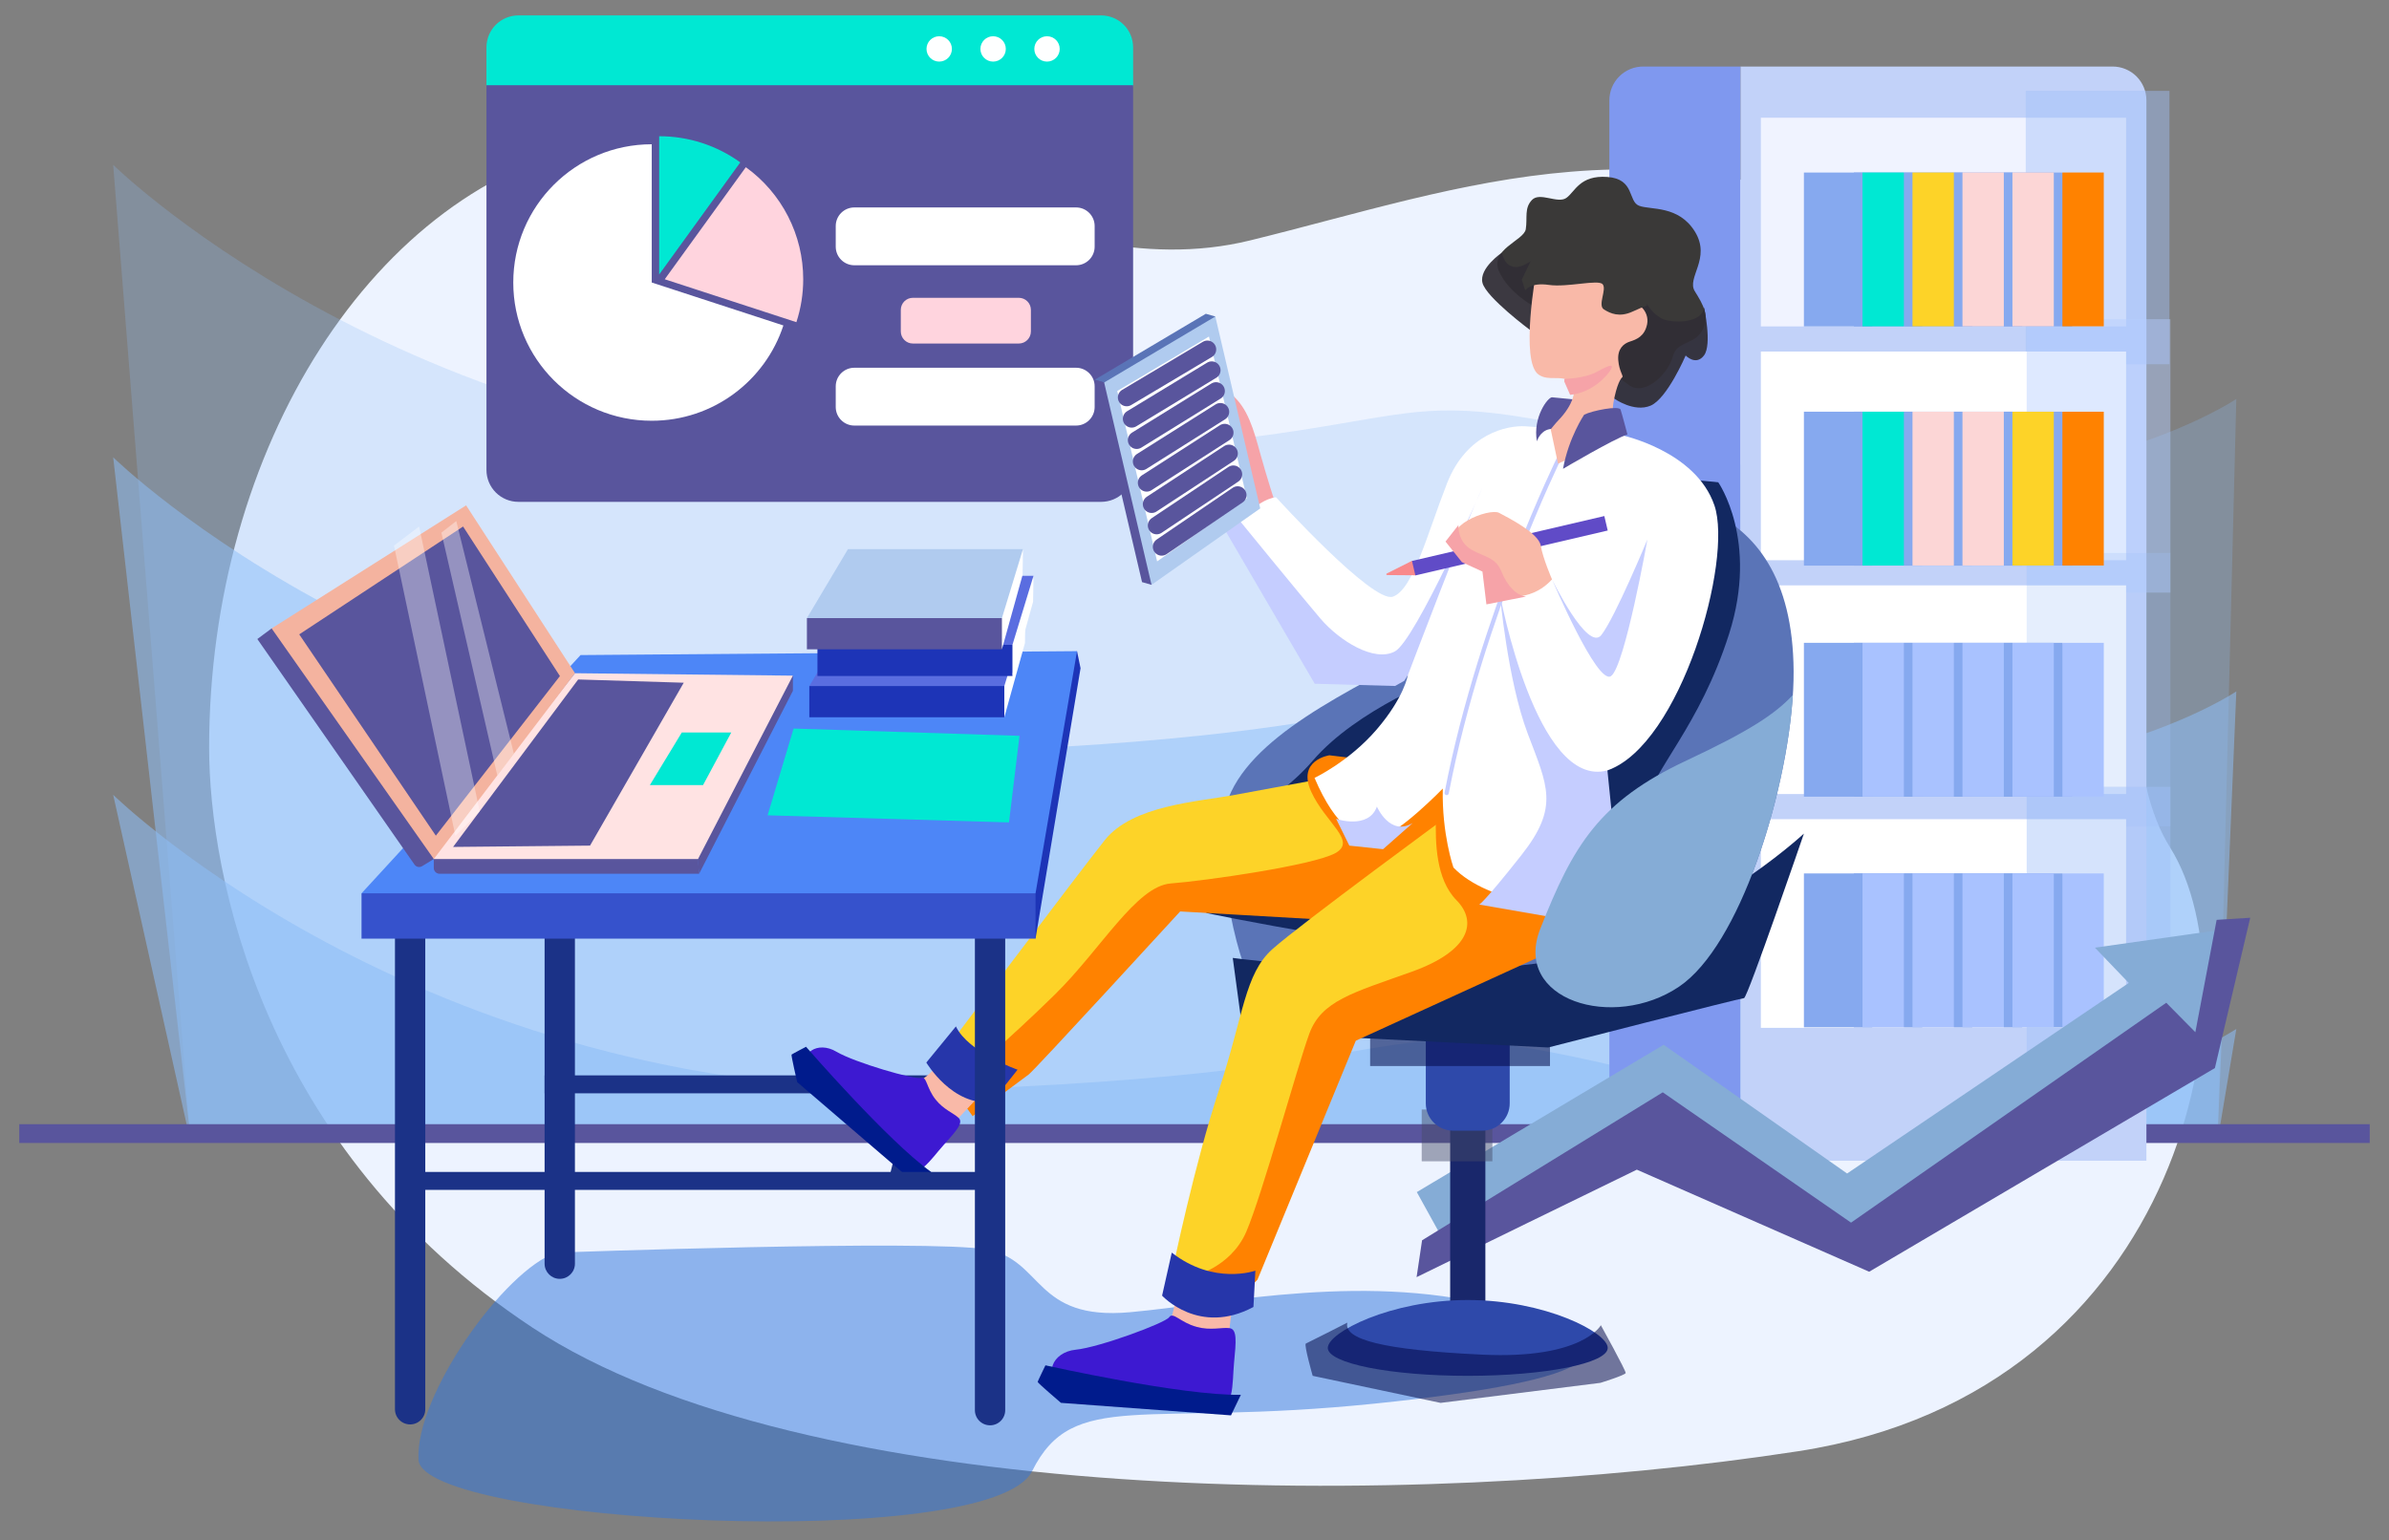 <svg width="676" height="436" viewBox="0 0 676 436" fill="none" xmlns="http://www.w3.org/2000/svg">
<rect x="0" y="0" width="676" height="436" fill="#808080" stroke="none"/>
<path d="M59.174 211.625C59.174 127.065 105.72 52.463 170.259 40.18C234.799 27.897 292.888 82.96 353.713 68.053C414.538 53.146 470.571 30.18 548.476 70.667C626.381 111.154 589.477 200.784 614.08 239.912C638.683 279.041 619.547 393.693 508.84 410.755C398.134 427.816 227.25 426.299 150.712 375.795C74.174 325.292 59.174 247.258 59.174 211.625Z" fill="#EDF3FF"/>
<path opacity="0.25" d="M32.027 46.663C32.027 46.663 122.967 135.928 273.573 129.939C424.178 123.949 376.644 103.428 475.672 127.858C574.701 152.288 632.798 112.913 632.798 112.913L627.517 322.239H53.813L32.027 46.663Z" fill="#8DBEF7"/>
<path opacity="0.53" d="M32.027 129.437C32.027 129.437 122.967 218.693 273.573 212.713C424.178 206.733 376.644 186.201 475.672 210.632C574.701 235.064 632.798 195.688 632.798 195.688L627.517 321.191H53.813L32.027 129.437Z" fill="#8DBEF7"/>
<path opacity="0.56" d="M32.027 224.964C32.027 224.964 122.967 314.225 273.573 308.24C424.178 302.254 376.644 281.729 475.672 306.159C574.701 330.589 632.798 291.224 632.798 291.224L627.517 322.738H53.813L32.027 224.964Z" fill="#8DBEF7"/>
<path d="M670.548 318.193H5.451V323.512H670.548V318.193Z" fill="#59559D"/>
<path opacity="0.51" d="M157.415 354.54C157.415 354.54 262.937 350.756 279.124 353.653C295.31 356.549 292.473 373.894 319.769 371.41C347.066 368.927 387.807 359.627 426.45 370.671C465.094 381.715 454.416 390.568 388.834 397.295C323.253 404.022 303.702 393.006 292.058 416.379C280.414 439.751 119.502 431.248 118.428 413.193C117.354 395.138 142.716 359.4 157.415 354.54Z" fill="#3177DB"/>
<path d="M320.627 13.387C320.627 10.993 319.674 8.697 317.979 7.005C316.284 5.312 313.985 4.36 311.588 4.36H146.69C145.503 4.36 144.327 4.593 143.231 5.047C142.134 5.501 141.137 6.166 140.298 7.004C139.459 7.842 138.793 8.837 138.338 9.933C137.884 11.028 137.65 12.202 137.65 13.387V24.518H320.637L320.627 13.387Z" fill="#00E8D3"/>
<path d="M137.65 24.125V133.018C137.65 135.413 138.603 137.709 140.298 139.402C141.993 141.095 144.292 142.046 146.69 142.046H311.588C313.985 142.045 316.284 141.094 317.979 139.401C319.674 137.708 320.627 135.412 320.627 133.018V24.125H137.65Z" fill="#59559D"/>
<path d="M265.761 17.436C267.746 17.436 269.355 15.829 269.355 13.847C269.355 11.865 267.746 10.258 265.761 10.258C263.777 10.258 262.168 11.865 262.168 13.847C262.168 15.829 263.777 17.436 265.761 17.436Z" fill="#FEFFFF"/>
<path d="M281.015 17.436C283 17.436 284.609 15.829 284.609 13.847C284.609 11.865 283 10.258 281.015 10.258C279.031 10.258 277.422 11.865 277.422 13.847C277.422 15.829 279.031 17.436 281.015 17.436Z" fill="#FEFFFF"/>
<path d="M296.267 17.436C298.252 17.436 299.861 15.829 299.861 13.847C299.861 11.865 298.252 10.258 296.267 10.258C294.283 10.258 292.674 11.865 292.674 13.847C292.674 15.829 294.283 17.436 296.267 17.436Z" fill="#FEFFFF"/>
<path d="M209.467 45.967C202.795 41.138 194.763 38.544 186.523 38.557V77.685L209.467 45.967Z" fill="#00E8D3"/>
<path d="M227.281 79.042C227.285 72.848 225.815 66.742 222.991 61.227C220.168 55.712 216.073 50.947 211.043 47.323L188.098 79.042L225.348 91.19C226.631 87.268 227.283 83.168 227.281 79.042Z" fill="#FFD4DE"/>
<path d="M184.417 79.961V40.833C162.777 40.833 145.236 58.35 145.236 79.961C145.236 101.572 162.777 119.09 184.417 119.09C201.807 119.09 216.548 107.775 221.668 92.117L184.417 79.961Z" fill="white"/>
<path d="M464.968 18.83H492.52V328.531H455.393V28.385C455.393 27.13 455.64 25.886 456.122 24.727C456.603 23.567 457.308 22.513 458.198 21.626C459.087 20.738 460.143 20.035 461.304 19.555C462.466 19.075 463.711 18.829 464.968 18.83V18.83Z" fill="#7F98EF"/>
<path d="M492.523 18.83H597.78C599.037 18.829 600.282 19.075 601.444 19.555C602.606 20.035 603.661 20.738 604.551 21.626C605.44 22.513 606.145 23.567 606.627 24.727C607.108 25.886 607.356 27.13 607.356 28.385V328.531H492.523V18.83Z" fill="#C2D2F9"/>
<path d="M601.607 33.324H498.26V92.386H601.607V33.324Z" fill="#F0F3FF"/>
<path opacity="0.44" d="M573.205 103.101H613.879V25.716H573.205V103.101Z" fill="#A0C0F9"/>
<path d="M601.607 99.504H498.26V158.566H601.607V99.504Z" fill="white"/>
<path opacity="0.44" d="M573.475 167.73H614.148V90.345H573.475V167.73Z" fill="#B3CCFF"/>
<path d="M601.607 165.683H498.26V224.744H601.607V165.683Z" fill="white"/>
<path opacity="0.27" d="M573.467 233.902H614.141V156.517H573.467V233.902Z" fill="#A0C0F9"/>
<path d="M601.607 231.863H498.26V290.925H601.607V231.863Z" fill="white"/>
<path opacity="0.44" d="M573.475 300.075H614.148V222.69H573.475V300.075Z" fill="#A0C0F9"/>
<path d="M585.358 51.627L583.59 48.827H567.008V92.386H586.352L585.358 51.627Z" fill="#86A9EF"/>
<path d="M583.59 92.359H595.293V48.827H583.59V92.359Z" fill="#FF8200"/>
<path d="M571.217 51.627L569.448 48.827H552.867V92.386H572.21L571.217 51.627Z" fill="#86A9EF"/>
<path d="M569.448 92.359H581.15V48.827H569.448V92.359Z" fill="#FCD6D6"/>
<path d="M557.074 51.627L555.307 48.827H538.725V92.386H558.067L557.074 51.627Z" fill="#86A9EF"/>
<path d="M555.305 92.359H567.008V48.827H555.305V92.359Z" fill="#FCD6D6"/>
<path d="M542.932 51.627L541.164 48.827H524.582V92.386H543.926L542.932 51.627Z" fill="#86A9EF"/>
<path d="M541.166 92.359H552.869V48.827H541.166V92.359Z" fill="#FDD328"/>
<path d="M528.791 51.627L527.022 48.827H510.441V92.386H529.784L528.791 51.627Z" fill="#86A9EF"/>
<path d="M527.022 92.359H538.725V48.827H527.022V92.359Z" fill="#00E8D3"/>
<path d="M585.358 119.332L583.59 116.53H567.008V160.089H586.352L585.358 119.332Z" fill="#86A9EF"/>
<path d="M583.59 160.064H595.293V116.532H583.59V160.064Z" fill="#FF8200"/>
<path d="M571.217 119.332L569.448 116.53H552.867V160.089H572.21L571.217 119.332Z" fill="#86A9EF"/>
<path d="M569.448 160.064H581.15V116.532H569.448V160.064Z" fill="#FDD328"/>
<path d="M557.074 119.332L555.307 116.53H538.725V160.089H558.067L557.074 119.332Z" fill="#86A9EF"/>
<path d="M555.305 160.064H567.008V116.532H555.305V160.064Z" fill="#FCD6D6"/>
<path d="M542.932 119.332L541.164 116.53H524.582V160.089H543.926L542.932 119.332Z" fill="#86A9EF"/>
<path d="M541.166 160.064H552.869V116.532H541.166V160.064Z" fill="#FCD6D6"/>
<path d="M528.791 119.332L527.022 116.53H510.441V160.089H529.784L528.791 119.332Z" fill="#86A9EF"/>
<path d="M527.022 160.064H538.725V116.532H527.022V160.064Z" fill="#00E8D3"/>
<path d="M585.358 184.746L583.59 181.944H567.008V225.503H586.352L585.358 184.746Z" fill="#86A9EF"/>
<path d="M583.59 225.479H595.293V181.946H583.59V225.479Z" fill="#A9C2FF"/>
<path d="M571.217 184.746L569.448 181.944H552.867V225.503H572.21L571.217 184.746Z" fill="#86A9EF"/>
<path d="M569.448 225.479H581.15V181.946H569.448V225.479Z" fill="#A9C2FF"/>
<path d="M557.074 184.746L555.307 181.944H538.725V225.503H558.067L557.074 184.746Z" fill="#86A9EF"/>
<path d="M555.305 225.479H567.008V181.946H555.305V225.479Z" fill="#A9C2FF"/>
<path d="M542.932 184.746L541.164 181.944H524.582V225.503H543.926L542.932 184.746Z" fill="#86A9EF"/>
<path d="M541.166 225.479H552.869V181.946H541.166V225.479Z" fill="#A9C2FF"/>
<path d="M528.791 184.746L527.022 181.944H510.441V225.503H529.784L528.791 184.746Z" fill="#86A9EF"/>
<path d="M527.022 225.479H538.725V181.946H527.022V225.479Z" fill="#A9C2FF"/>
<path d="M585.358 250.018L583.59 247.216H567.008V290.777H586.352L585.358 250.018Z" fill="#86A9EF"/>
<path d="M583.59 290.751H595.293V247.218H583.59V290.751Z" fill="#A9C2FF"/>
<path d="M571.217 250.018L569.448 247.216H552.867V290.777H572.21L571.217 250.018Z" fill="#86A9EF"/>
<path d="M569.448 290.751H581.15V247.218H569.448V290.751Z" fill="#A9C2FF"/>
<path d="M557.074 250.018L555.307 247.216H538.725V290.777H558.067L557.074 250.018Z" fill="#86A9EF"/>
<path d="M555.305 290.751H567.008V247.218H555.305V290.751Z" fill="#A9C2FF"/>
<path d="M542.932 250.018L541.164 247.216H524.582V290.777H543.926L542.932 250.018Z" fill="#86A9EF"/>
<path d="M541.166 290.751H552.869V247.218H541.166V290.751Z" fill="#A9C2FF"/>
<path d="M528.791 250.018L527.022 247.216H510.441V290.777H529.784L528.791 250.018Z" fill="#86A9EF"/>
<path d="M527.022 290.751H538.725V247.218H527.022V290.751Z" fill="#A9C2FF"/>
<path d="M400.906 337.412L470.746 295.717L522.662 332.147L602.36 278.218L592.788 268.23L628.552 263.152L622.24 297.642L613.125 288.713L523.189 352.701L470.594 316.089L408.898 351.886L400.906 337.412Z" fill="#85ACD6"/>
<path d="M402.395 351.055L470.5 309.169L523.778 346.057L612.975 283.82L621.206 292.156L627.229 260.356L636.729 259.76L626.733 302.307L528.908 359.952L463.165 331.064C463.165 331.064 400.844 361.445 400.844 361.486C400.844 361.528 402.395 351.055 402.395 351.055Z" fill="#59559D"/>
<path d="M410.345 370.939H420.305V308.455H410.345V370.939Z" fill="#19276B"/>
<path opacity="0.47" d="M402.291 328.695H422.293V314.036H402.291V328.695Z" fill="#464B68"/>
<path d="M411.192 320.025H419.448C423.726 320.025 427.193 316.562 427.193 312.29V287.576C427.193 283.304 423.726 279.841 419.448 279.841H411.192C406.915 279.841 403.447 283.304 403.447 287.576V312.29C403.447 316.562 406.915 320.025 411.192 320.025Z" fill="#2E49AA"/>
<path opacity="0.53" d="M387.699 301.732H438.592V286.349H387.699V301.732Z" fill="#010744"/>
<path d="M375.715 381.512C375.715 385.878 393.447 389.418 415.32 389.418C437.193 389.418 454.927 385.878 454.927 381.512C454.927 377.146 437.195 367.96 415.32 367.96C393.445 367.96 375.715 377.146 375.715 381.512Z" fill="#2E49AA"/>
<path opacity="0.53" d="M452.984 375.09C452.984 375.09 447.901 384.755 419.472 383.425C391.043 382.095 380.153 379.074 381.242 374.363C381.242 374.363 370.111 380.038 369.507 380.284C368.903 380.53 371.441 389.418 371.441 389.418L407.622 397.077L452.868 391.402C452.868 391.402 459.877 389.227 460.006 388.623C460.134 388.02 452.984 375.09 452.984 375.09Z" fill="#010744"/>
<path d="M507.528 190.003C507.683 217.622 493.732 266.68 475.136 279.259C456.54 291.837 365.666 285.549 359.068 284.052C352.471 282.556 345.572 254.698 345.873 234.631C346.174 214.563 370.593 200.975 397.872 186.876C403.978 159.257 426.55 144.777 445.445 141.474C464.34 138.171 507.227 136.69 507.528 190.003Z" fill="#5A74B7"/>
<path d="M348.824 271.132C348.824 271.132 403.735 278.485 441.604 271.656C479.472 264.826 510.443 235.94 510.443 235.94C510.443 235.94 494.469 282.51 493.495 282.51C492.521 282.51 438.097 296.481 438.097 296.481L351.668 292.141L348.824 271.132Z" fill="#122861"/>
<path d="M486.202 136.51C486.202 136.51 497.702 152.908 489.287 179.368C480.873 205.827 467.899 217.369 464.743 229.459C461.588 241.549 453.188 269.166 425.305 269.711C397.421 270.256 341.376 258.419 341.376 258.419C341.376 258.419 338.301 235.247 339.46 235.247C340.62 235.247 358.854 229.994 371.474 215.288C384.093 200.581 408.647 191.344 408.647 191.344C408.647 191.344 426.322 143.275 443.431 138.309C460.54 133.344 486.202 136.51 486.202 136.51Z" fill="#122861"/>
<path d="M282.942 304.375H154.102V309.454H282.942V304.375Z" fill="#1B3287"/>
<path d="M258.378 306.125L251.387 334.245H258.926L265.853 306.914L258.378 306.125Z" fill="#1B3287"/>
<path d="M374.738 220.314C374.738 220.314 360.082 222.991 349.487 224.968C338.893 226.945 320.478 227.892 312.606 237.799C304.733 247.706 266.166 298.951 266.166 298.951C266.166 298.951 270.665 310.744 281.165 307.3C281.165 307.3 290.85 298.255 301.731 289.183C312.612 280.11 330.145 262.284 333.447 255.888C333.447 255.888 381.561 253.217 394.063 250.858C406.565 248.499 414.332 240.355 415.322 236.591L411.155 218.767L389.786 223.01L374.738 220.314Z" fill="#FDD328"/>
<path d="M269.537 307.983C269.774 307.657 285.544 294.267 298.561 281.428C311.578 268.589 321.55 250.801 331.279 250.058C341.008 249.314 371.627 244.929 377.857 241.466C384.087 238.002 375.086 233 371.013 224.062C366.94 215.123 376.169 213.778 376.169 213.778L408.038 217.641L414.359 220.416L398.304 251.043L380.295 260.642L333.942 257.977C333.942 257.977 292.854 302.811 291.09 304.12L275.216 315.916L269.537 307.983Z" fill="#FF8200"/>
<path d="M333.605 358.06C333.605 358.06 332.805 370.786 331.188 373.315L336.952 378.801L347.637 378.196L349.749 360.529L333.605 358.06Z" fill="#F9B9A8"/>
<path d="M338.639 375.578C342.566 376.641 345.743 375.642 347.91 375.922C350.077 376.202 349.793 379.571 349.198 385.644C348.603 391.716 349.444 399.485 343.204 399.064C336.965 398.642 307.456 395.577 301.167 392.532C294.878 389.486 297.67 382.695 304.387 382.025C311.104 381.355 329.704 374.473 330.827 372.833C331.95 371.193 333.992 374.322 338.639 375.578Z" fill="#3D19D1"/>
<path d="M295.819 386.444C295.819 386.444 334.462 395.11 351.118 394.788L348.326 400.607L300.211 397.066C300.211 397.066 293.563 391.391 293.616 391.135C293.669 390.88 295.819 386.444 295.819 386.444Z" fill="#001B8C"/>
<path d="M270.47 295.917C270.47 295.917 263.103 304.668 260.588 305.631L261.813 312.661L269.841 317.91L280.792 306.293L270.47 295.917Z" fill="#F9B9A8"/>
<path d="M264.752 311.229C267.025 314.083 269.84 315.056 271.255 316.41C272.67 317.765 270.665 320.044 266.996 324.106C263.327 328.167 259.798 334.219 255.513 330.594C251.228 326.97 231.594 309.057 228.69 303.514C225.787 297.971 231.422 294.553 236.624 297.65C241.825 300.747 258.908 305.677 260.594 305.092C262.28 304.507 262.071 307.85 264.752 311.229Z" fill="#3D19D1"/>
<path d="M228.075 296.276C228.075 296.276 251.319 323.092 263.498 331.722L258.383 334.433L225.574 306.28C225.574 306.28 223.805 298.656 223.983 298.494C224.161 298.331 228.075 296.276 228.075 296.276Z" fill="#001B8C"/>
<path d="M411.466 229.665C411.466 229.665 367.881 261.614 360.025 268.661C352.17 275.708 351.903 287.306 344.932 308.476C337.961 329.647 331.928 358.789 331.928 358.789C331.928 358.789 340.263 372.105 353.566 362.858C353.566 362.858 356.902 349.237 362.346 335.869C367.79 322.5 376.125 292.824 378.58 290.577C381.035 288.329 398.996 282.253 411.54 276.92C424.084 271.588 440.956 260.073 443.436 255.275L411.466 229.665Z" fill="#FDD328"/>
<path d="M336.752 361.518C337.008 361.458 348.172 359.033 352.654 348.636C357.136 338.239 367.062 301.959 370.476 292.614C373.889 283.269 382.726 281.025 399.424 275.059C416.122 269.092 418.056 260.822 412.151 254.817C406.247 248.813 406.152 238.418 406.304 231.371C406.455 224.325 406.417 222.624 406.417 222.624L414.779 222.2L457.618 243.306L450.41 264.047L383.643 294.568L355.825 362.194L352.766 365.302C352.766 365.302 348.589 366.689 348.243 366.359C347.896 366.03 338.36 365.287 338.36 365.287L336.752 361.518Z" fill="#FF8200"/>
<path d="M270.49 290.516L262.115 300.743C262.115 300.743 269.48 313.194 280.69 311.904L287.934 302.767C287.934 302.767 273.964 297.896 270.49 290.516Z" fill="#2636AA"/>
<path d="M331.569 354.54L328.828 366.717C328.828 366.717 339.275 378.175 354.677 369.933L355.23 359.651C355.23 359.651 343.461 363.86 331.569 354.54Z" fill="#2636AA"/>
<path d="M360.888 142.56C360.888 142.56 358.463 135.143 356.582 128.287C354.701 121.432 353.036 115.492 348.569 111.718C344.103 107.944 336.946 111.517 341.112 123.424C345.277 135.33 353.549 147.713 353.549 147.713L360.888 142.56Z" fill="#F6A3A8"/>
<path d="M455.969 122.813L458.65 123.117C458.65 123.117 479.824 127.502 485.12 143.056C490.417 158.61 475.567 210.799 454.84 218.055C454.84 218.055 452.444 247.091 444.407 257.341C444.407 257.341 421.143 255.886 411.267 245.536C411.267 245.536 407.959 236.078 408.257 223.197C408.257 223.197 395.879 235.961 390.261 237.105C384.643 238.25 378.026 234.392 371.964 220.174C371.964 220.174 381.739 215.577 389.549 206.474C397.359 197.371 398.374 191.096 398.374 191.096C398.374 191.096 385.777 194.781 373.999 182.147C362.22 169.512 348.816 149.934 348.816 149.934C348.816 149.934 355.139 141.385 361.076 140.744C361.076 140.744 388.374 170.849 394.127 168.886C399.88 166.922 403.941 150.838 409.471 136.768C415 122.697 426.464 120.376 431.583 120.658C436.701 120.94 439.629 121.415 439.629 121.415L455.969 122.813Z" fill="white"/>
<path d="M425.425 167.317L424.429 168.263C424.429 168.263 434.692 223.545 454.841 218.052L456.618 235.586L446.376 260.863L418.559 256.028C418.559 256.028 419.663 255.771 430.492 242.05C441.322 228.329 437.901 222.522 432.248 207.524C426.596 192.527 424.427 168.263 424.427 168.263" fill="#C5CDFF"/>
<path d="M466.156 152.687C466.156 152.687 459.757 188.701 455.845 191.367C451.934 194.032 439.176 163.999 439.176 163.999C439.176 163.999 449.236 184.685 453.129 179.731C457.022 174.776 466.156 152.687 466.156 152.687Z" fill="#C5CDFF"/>
<path d="M409.49 225.042C409.407 225.06 409.322 225.06 409.24 225.042C409.083 225.011 408.945 224.921 408.856 224.789C408.767 224.658 408.733 224.496 408.762 224.34C413.708 198.612 422.151 174.09 428.364 158.044C435.096 140.657 440.734 129.199 440.791 129.084C440.826 129.013 440.874 128.95 440.934 128.898C440.993 128.846 441.062 128.806 441.137 128.781C441.211 128.756 441.29 128.745 441.369 128.75C441.448 128.756 441.525 128.776 441.596 128.811C441.666 128.846 441.73 128.895 441.782 128.954C441.834 129.013 441.874 129.082 441.899 129.157C441.924 129.231 441.935 129.31 441.929 129.389C441.924 129.468 441.903 129.544 441.868 129.615C441.812 129.729 436.186 141.155 429.48 158.491C423.286 174.487 414.869 198.938 409.944 224.567C409.923 224.681 409.868 224.787 409.787 224.871C409.707 224.956 409.603 225.015 409.49 225.042V225.042Z" fill="#C5CDFF"/>
<path d="M397.366 192.687L398.381 191.096C398.381 191.096 415.066 147.087 419.472 138.033C419.472 138.033 400.548 181.244 394.701 184.381C388.853 187.517 379.027 181.386 373.638 175.092C368.249 168.799 349.498 145.803 349.498 145.803L346.533 149.866L372.026 193.533L394.757 194.161L397.366 192.687Z" fill="#C5CDFF"/>
<path d="M378.055 231.716C378.151 231.873 387.306 234.829 389.61 228.297C389.61 228.297 393.292 236.848 399.759 232.941L391.352 240.357L381.815 239.347L378.055 231.716Z" fill="#C5CDFF"/>
<path d="M435.141 87.35C435.141 87.35 427.433 83.608 424.294 77.103C421.155 70.597 431.231 68.162 431.741 64.859C432.25 61.556 431.265 58.933 433.493 56.593C435.72 54.252 440.761 57.748 443.214 56.025C445.667 54.302 446.991 49.517 454.828 50.087C462.664 50.656 460.59 57.014 463.82 58.246C467.05 59.477 474.996 58.036 479.622 65.599C484.248 73.162 477.176 78.599 479.569 82.436C481.961 86.272 483.909 89.569 481.628 93.627C479.347 97.685 474.466 96.465 473.34 100.95C472.215 105.435 465.722 112.281 460.999 109.041C458.203 107.137 455.627 104.93 453.318 102.459C453.318 102.459 447.238 91.164 435.141 87.35Z" fill="#3A3938"/>
<path opacity="0.94" d="M424.999 71.5C424.999 71.5 425.959 77.835 431.801 74.719C437.643 71.603 435.834 70.406 443.881 72.483C451.927 74.56 450.728 73.087 456.534 72.317C462.34 71.547 464.191 70.803 463.789 77.545C463.388 84.287 468 89.957 471.774 90.695C475.547 91.433 481.681 90.984 482.188 87C482.188 87 484.499 97.5 482.188 100.579C479.878 103.658 476.979 100.626 476.979 100.626C476.979 100.626 471.774 112.807 467.064 114.814C462.355 116.821 456.76 112.807 456.76 112.807L449.143 98.311L453.195 91.792L446.798 83.485L437.285 84.178L433.098 93.515C433.098 93.515 420.499 84.178 419.482 80.044C418.466 75.911 424.999 71.5 424.999 71.5Z" fill="#312E36"/>
<path d="M449.183 113.458C449.183 113.458 440.348 112.512 439.175 112.453C438.003 112.395 433.669 118.129 434.885 124.91C434.885 124.91 435.72 121.986 438.471 121.468C441.221 120.949 443.421 121.925 443.53 121.859C443.64 121.793 449.183 113.458 449.183 113.458Z" fill="#59559D"/>
<path d="M434.75 76.482C434.75 76.482 430.015 102.331 435.372 106.031C438.238 108.01 441.623 106.01 444.464 108.046C446.603 110.111 444.942 114.845 441.07 118.847C440.153 119.793 438.797 121.513 438.797 121.513L440.859 131.24L458.65 123.117C457.711 121.824 457.04 120.357 456.676 118.802C456.311 117.247 456.261 115.634 456.529 114.059C457.463 108.753 458.631 107.117 459.048 106.771C459.465 106.424 458.164 105.115 457.912 101.947C457.66 98.778 459.363 97.267 461.183 96.686C463.003 96.105 465.381 95.241 466.08 91.728C466.779 88.215 463.456 84.369 459.211 86.134C454.966 87.899 458.575 78.378 458.287 76.083C457.999 73.788 452.983 77.723 446.921 77.029C442.879 76.603 438.815 76.421 434.75 76.482V76.482Z" fill="#F9B9A8"/>
<path d="M431.566 82.157C431.723 82.061 433.082 79.887 438.295 80.644C443.508 81.401 452.254 79.004 453.492 80.455C454.731 81.906 451.998 86.378 453.837 87.568C455.677 88.758 458.281 89.887 461.964 88.186C465.646 86.486 466.029 86.578 466.029 86.578L465 70.5L446.5 70H435L430.619 79.142L431.566 82.157Z" fill="#3A3938"/>
<path d="M442.643 108.01L442.667 107.238C442.667 107.238 448.363 107.17 451.892 105.221C455.421 103.273 456.628 102.968 455.897 104.444C455.166 105.919 450.868 111.125 444.287 111.761L442.643 108.01Z" fill="#F6A3A8"/>
<path d="M448.258 117.376C448.258 117.376 443.884 123.808 442.279 132.699C442.279 132.699 456.865 124.082 460.506 122.985C460.506 122.985 458.981 117.179 458.57 115.951C458.159 114.723 450.51 116.227 448.258 117.376Z" fill="#59559D"/>
<path d="M401.05 162.38L400.506 162.83L392.503 162.768C392.451 162.767 392.401 162.75 392.36 162.717C392.32 162.685 392.291 162.64 392.28 162.589C392.268 162.539 392.273 162.486 392.295 162.439C392.317 162.392 392.354 162.354 392.401 162.331L399.548 158.736L400.264 159.02L401.05 162.38Z" fill="#F9898B"/>
<path d="M400.496 162.869L454.926 150.16L453.967 146.063L399.537 158.772L400.496 162.869Z" fill="url(#paint0_linear)"/>
<path d="M439.168 163.999C439.168 163.999 436.561 157.991 435.979 154.446C435.398 150.901 426.944 146.627 424.197 145.16C421.45 143.692 407.088 149.113 412.752 154.739C418.416 160.365 421.939 159.48 422.924 163.159C423.909 166.839 424.44 168.267 424.44 168.267C424.44 168.267 432.485 171.184 439.168 163.999Z" fill="#F9B9A8"/>
<path d="M412.679 148.627C412.679 148.627 412.344 153.356 416.449 155.626C420.554 157.896 423.189 157.707 424.907 161.894C426.625 166.08 429.198 168.562 431.844 168.844L420.601 171.065L419.48 161.782L413.659 159.103L409.025 153.284L412.679 148.627Z" fill="#F6A3A8"/>
<path d="M343.506 90.585L343.894 89.584L341.204 88.812L309.748 107.488L312.438 108.259L313.639 108.424L343.506 90.585Z" fill="#5A74B7"/>
<path d="M326.164 164.323L325.844 165.533L323.154 164.762L309.748 107.488L312.438 108.259L313.523 109.08L326.164 164.323Z" fill="#59559D"/>
<path d="M312.436 108.259L343.892 89.584L356.604 143.898L325.841 165.533L312.436 108.259Z" fill="#B0CBEF"/>
<path d="M316.133 110.673L342.09 95.261L352.806 141.043L327.421 158.897L316.133 110.673Z" fill="white"/>
<path d="M341.642 98.893L318.811 112.493" stroke="#59559D" stroke-width="5" stroke-linecap="round" stroke-linejoin="round"/>
<path d="M342.869 104.784L320.225 118.533" stroke="#59559D" stroke-width="5" stroke-linecap="round" stroke-linejoin="round"/>
<path d="M344.091 110.675L321.639 124.574" stroke="#59559D" stroke-width="5" stroke-linecap="round" stroke-linejoin="round"/>
<path d="M345.316 116.568L323.051 130.612" stroke="#59559D" stroke-width="5" stroke-linecap="round" stroke-linejoin="round"/>
<path d="M346.541 122.459L324.465 136.652" stroke="#59559D" stroke-width="5" stroke-linecap="round" stroke-linejoin="round"/>
<path d="M347.765 128.35L325.877 142.693" stroke="#59559D" stroke-width="5" stroke-linecap="round" stroke-linejoin="round"/>
<path d="M348.99 134.242L327.293 148.733" stroke="#59559D" stroke-width="5" stroke-linecap="round" stroke-linejoin="round"/>
<path d="M350.216 140.133L328.707 154.773" stroke="#59559D" stroke-width="5" stroke-linecap="round" stroke-linejoin="round"/>
<path d="M435.838 262.893C445.135 239.231 452.528 226.827 477.237 215.246C495.147 206.849 502.334 202.067 507.31 196.707C505.509 224.932 492.308 267.647 475.136 279.253C456.542 291.839 427.912 283.065 435.838 262.893Z" fill="#85ACD6"/>
<path d="M158.392 219.041H158.39C156.022 219.041 154.102 220.959 154.102 223.324V357.682C154.102 360.047 156.022 361.965 158.39 361.965H158.392C160.761 361.965 162.681 360.047 162.681 357.682V223.324C162.681 220.959 160.761 219.041 158.392 219.041Z" fill="#1B3287"/>
<path d="M111.762 260.245H120.339V398.886C120.339 400.022 119.887 401.111 119.083 401.914C118.279 402.717 117.188 403.169 116.05 403.169V403.169C114.913 403.169 113.822 402.717 113.018 401.914C112.214 401.111 111.762 400.022 111.762 398.886V260.245V260.245Z" fill="#1B3287"/>
<path d="M275.859 260.5H284.438V399.141C284.438 400.277 283.987 401.366 283.182 402.17C282.378 402.973 281.287 403.424 280.15 403.424V403.424C279.012 403.424 277.922 402.973 277.117 402.17C276.313 401.366 275.861 400.277 275.861 399.141V260.5H275.859Z" fill="#1B3287"/>
<path d="M289.521 259.813L293.02 265.676L305.755 189.131L304.761 184.303L303.914 185.035L289.521 259.813Z" fill="#1D34B7"/>
<path d="M152.821 250.145L102.299 252.842V265.676H293.019V252.842L286.698 248.892L152.821 250.145Z" fill="#3652CC"/>
<path d="M164.27 185.412L102.299 252.842H293.019L304.76 184.303L164.27 185.412Z" fill="#4D86F7"/>
<path d="M78.611 178.469L76.861 177.867L72.816 180.873L117.288 244.714C117.522 245.049 117.875 245.282 118.276 245.366C118.676 245.449 119.093 245.377 119.442 245.164L122.747 243.14L123.537 240.696L78.611 178.469Z" fill="#59559D"/>
<path d="M221.905 192.748L224.364 191.24V195.529L197.823 247.309L197.221 241.522L221.905 192.748Z" fill="#59559D"/>
<path d="M125.343 241.522L122.748 243.138V245.69C122.748 246.119 122.919 246.531 123.223 246.835C123.527 247.138 123.94 247.309 124.37 247.309H197.814L197.513 243.147L195.556 241.532L125.343 241.522Z" fill="#59559D"/>
<path d="M122.578 241.532L122.749 243.138H197.513L224.355 191.238L162.708 190.55L122.578 241.532Z" fill="#FFE3E3"/>
<path d="M163.599 192.32L193.474 193.238L166.96 239.343L128.203 239.72L163.599 192.32Z" fill="#59559D"/>
<path d="M192.923 207.327L183.893 222.208H198.943L206.919 207.327H192.923Z" fill="#00E8D3"/>
<path d="M76.861 177.868L122.748 243.14L162.708 190.55L131.892 143.035L76.861 177.868Z" fill="#F4B39F"/>
<path d="M84.67 179.553L131.036 149.026L158.438 191.357L123.33 236.532L84.67 179.553Z" fill="#59559D"/>
<path opacity="0.36" d="M111.488 154.429L128.851 236.532L135.742 229.671L118.59 149.026L111.488 154.429Z" fill="white"/>
<path opacity="0.36" d="M124.9 150.759L140.718 219.491L145.406 213.32L129.109 147.477L124.9 150.759Z" fill="white"/>
<path d="M289.675 177.89L290.141 174.655H240.631L229.006 194.186L247.225 195.103L284.701 195.449L289.675 177.89Z" fill="#5A6DE0"/>
<path d="M285.165 194.409L284.186 194.186H229.006V203.016H284.186L285.165 194.409Z" fill="#1D34B7"/>
<path d="M290.026 181.992L284.186 203.016V194.186L290.141 174.655L290.026 181.992Z" fill="white"/>
<path d="M291.976 166.22L292.442 162.985H242.932L231.307 182.515L249.524 183.431L287.002 183.777L291.976 166.22Z" fill="#5A6DE0"/>
<path d="M287.466 182.739L286.487 182.516H231.307V191.344H286.487L287.466 182.739Z" fill="#1D34B7"/>
<path d="M292.326 170.321L286.486 191.344V182.515L292.442 162.985L292.326 170.321Z" fill="white"/>
<path d="M288.998 158.657L289.464 155.422H239.951L228.326 174.952L246.545 175.87L284.023 176.216L288.998 158.657Z" fill="#B0CBEF"/>
<path d="M284.486 175.176L283.506 174.952H228.326V183.783H283.506L284.486 175.176Z" fill="#59559D"/>
<path d="M289.35 162.758L283.508 183.783V174.952L289.465 155.422L289.35 162.758Z" fill="white"/>
<path d="M288.482 208.27L224.557 206.208L217.203 230.766L285.503 232.775L288.482 208.27Z" fill="#00E8D3"/>
<path d="M288.283 39.467H258.317C256.426 39.467 254.893 40.998 254.893 42.887V48.992C254.893 50.88 256.426 52.412 258.317 52.412H288.283C290.174 52.412 291.708 50.88 291.708 48.992V42.887C291.708 40.998 290.174 39.467 288.283 39.467Z" fill="#59559D"/>
<path d="M288.283 84.289H258.317C256.426 84.289 254.893 85.821 254.893 87.71V93.814C254.893 95.703 256.426 97.234 258.317 97.234H288.283C290.174 97.234 291.708 95.703 291.708 93.814V87.71C291.708 85.821 290.174 84.289 288.283 84.289Z" fill="#FFD4DE"/>
<path d="M304.481 58.715H241.747C238.839 58.715 236.482 61.069 236.482 63.972V69.823C236.482 72.727 238.839 75.081 241.747 75.081H304.481C307.388 75.081 309.745 72.727 309.745 69.823V63.972C309.745 61.069 307.388 58.715 304.481 58.715Z" fill="white"/>
<path d="M304.481 104.088H241.747C238.839 104.088 236.482 106.442 236.482 109.345V115.196C236.482 118.1 238.839 120.453 241.747 120.453H304.481C307.388 120.453 309.745 118.1 309.745 115.196V109.345C309.745 106.442 307.388 104.088 304.481 104.088Z" fill="white"/>
<path d="M280.79 331.707H113.414V336.786H280.79V331.707Z" fill="#1B3287"/>
<defs>
<linearGradient id="paint0_linear" x1="782453" y1="-176125" x2="798513" y2="-179885" gradientUnits="userSpaceOnUse">
<stop stop-color="#604BC7"/>
<stop offset="1" stop-color="#342FA9"/>
</linearGradient>
</defs>
</svg>
